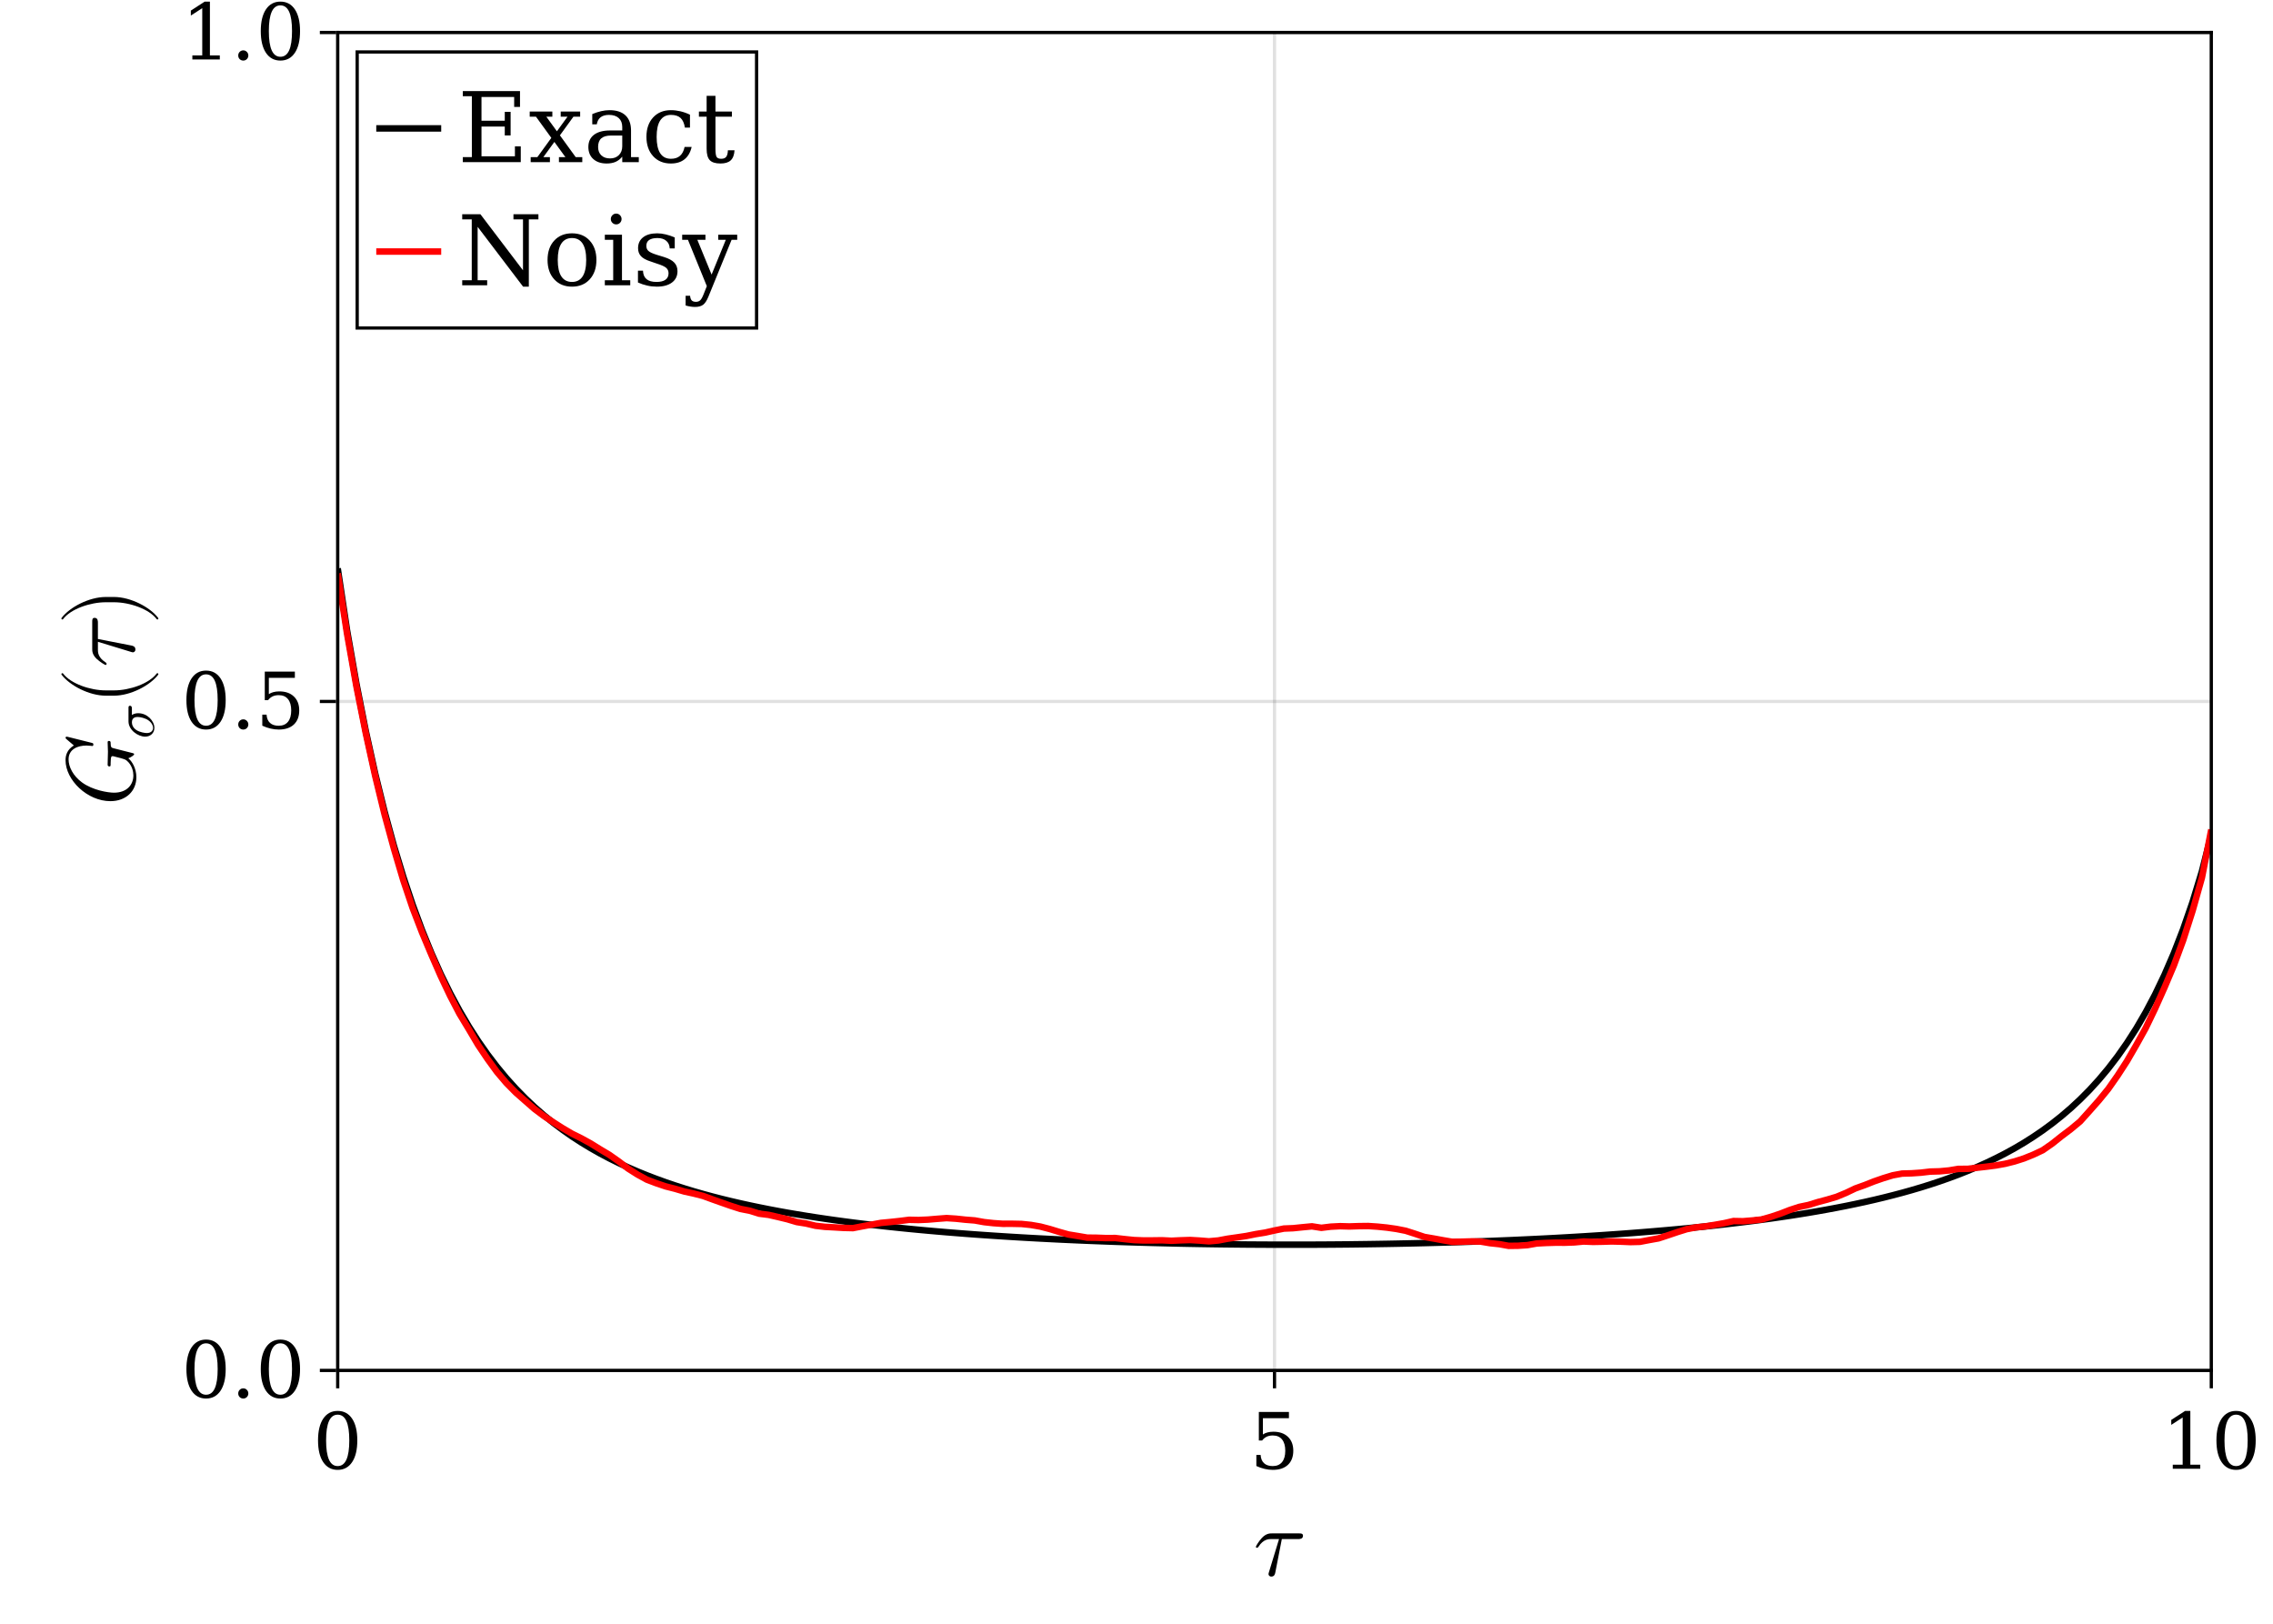 <?xml version="1.0" encoding="UTF-8"?>
<svg xmlns="http://www.w3.org/2000/svg" xmlns:xlink="http://www.w3.org/1999/xlink" width="700" height="500" viewBox="0 0 700 500">
<defs>
<g>
<g id="glyph-0-0-8865b92b">
<path d="M 15.328 -12.203 C 15.328 -12.938 14.703 -12.938 14.125 -12.938 L 5.734 -12.938 C 5.125 -12.938 3.953 -12.938 2.641 -11.516 C 1.656 -10.438 0.812 -9 0.812 -8.812 C 0.812 -8.812 0.812 -8.516 1.172 -8.516 C 1.406 -8.516 1.469 -8.641 1.656 -8.875 C 3.125 -11.188 4.828 -11.188 5.453 -11.188 L 7.953 -11.188 L 5.016 -1.562 C 4.891 -1.203 4.703 -0.562 4.703 -0.453 C 4.703 -0.125 4.922 0.359 5.578 0.359 C 6.562 0.359 6.719 -0.484 6.812 -0.938 L 8.812 -11.188 L 13.859 -11.188 C 14.25 -11.188 15.328 -11.188 15.328 -12.203 Z M 15.328 -12.203 "/>
</g>
<g id="glyph-1-0-8865b92b">
<path d="M 7.625 -0.828 C 8.82 -0.828 9.719 -1.484 10.312 -2.797 C 10.906 -4.109 11.203 -6.086 11.203 -8.734 C 11.203 -11.391 10.906 -13.375 10.312 -14.688 C 9.719 -16 8.82 -16.656 7.625 -16.656 C 6.438 -16.656 5.547 -16 4.953 -14.688 C 4.359 -13.375 4.062 -11.391 4.062 -8.734 C 4.062 -6.086 4.359 -4.109 4.953 -2.797 C 5.547 -1.484 6.438 -0.828 7.625 -0.828 Z M 7.625 0.344 C 5.727 0.344 4.242 -0.453 3.172 -2.047 C 2.109 -3.641 1.578 -5.867 1.578 -8.734 C 1.578 -11.598 2.109 -13.828 3.172 -15.422 C 4.242 -17.016 5.727 -17.812 7.625 -17.812 C 9.531 -17.812 11.016 -17.016 12.078 -15.422 C 13.141 -13.828 13.672 -11.598 13.672 -8.734 C 13.672 -5.867 13.141 -3.641 12.078 -2.047 C 11.016 -0.453 9.531 0.344 7.625 0.344 Z M 7.625 0.344 "/>
</g>
<g id="glyph-2-0-8865b92b">
<path d="M 12.078 -17.5 L 12.078 -15.578 L 4.062 -15.578 L 4.062 -10.562 C 4.469 -10.844 4.941 -11.051 5.484 -11.188 C 6.023 -11.332 6.629 -11.406 7.297 -11.406 C 9.191 -11.406 10.688 -10.879 11.781 -9.828 C 12.875 -8.785 13.422 -7.359 13.422 -5.547 C 13.422 -3.691 12.867 -2.242 11.766 -1.203 C 10.66 -0.172 9.109 0.344 7.109 0.344 C 6.297 0.344 5.469 0.242 4.625 0.047 C 3.781 -0.148 2.922 -0.445 2.047 -0.844 L 2.047 -4.25 L 3.359 -4.25 C 3.43 -3.133 3.785 -2.285 4.422 -1.703 C 5.055 -1.117 5.953 -0.828 7.109 -0.828 C 8.336 -0.828 9.285 -1.234 9.953 -2.047 C 10.617 -2.859 10.953 -4.023 10.953 -5.547 C 10.953 -7.055 10.617 -8.219 9.953 -9.031 C 9.297 -9.844 8.348 -10.25 7.109 -10.25 C 6.398 -10.25 5.773 -10.125 5.234 -9.875 C 4.703 -9.625 4.234 -9.234 3.828 -8.703 L 2.812 -8.703 L 2.812 -17.5 Z M 12.078 -17.5 "/>
</g>
<g id="glyph-3-0-8865b92b">
<path d="M 3.406 0 L 3.406 -1.25 L 6.453 -1.25 L 6.453 -15.797 L 2.938 -13.516 L 2.938 -15.047 L 7.203 -17.812 L 8.812 -17.812 L 8.812 -1.25 L 11.859 -1.25 L 11.859 0 Z M 3.406 0 "/>
</g>
<g id="glyph-3-1-8865b92b">
<path d="M 7.625 -0.828 C 8.82 -0.828 9.719 -1.484 10.312 -2.797 C 10.906 -4.109 11.203 -6.086 11.203 -8.734 C 11.203 -11.391 10.906 -13.375 10.312 -14.688 C 9.719 -16 8.82 -16.656 7.625 -16.656 C 6.438 -16.656 5.547 -16 4.953 -14.688 C 4.359 -13.375 4.062 -11.391 4.062 -8.734 C 4.062 -6.086 4.359 -4.109 4.953 -2.797 C 5.547 -1.484 6.438 -0.828 7.625 -0.828 Z M 7.625 0.344 C 5.727 0.344 4.242 -0.453 3.172 -2.047 C 2.109 -3.641 1.578 -5.867 1.578 -8.734 C 1.578 -11.598 2.109 -13.828 3.172 -15.422 C 4.242 -17.016 5.727 -17.812 7.625 -17.812 C 9.531 -17.812 11.016 -17.016 12.078 -15.422 C 13.141 -13.828 13.672 -11.598 13.672 -8.734 C 13.672 -5.867 13.141 -3.641 12.078 -2.047 C 11.016 -0.453 9.531 0.344 7.625 0.344 Z M 7.625 0.344 "/>
</g>
<g id="glyph-4-0-8865b92b">
<path d="M -7.797 -23.047 C -8.047 -23.047 -8.188 -22.922 -8.188 -22.656 C -8.188 -21.719 -8.094 -20.703 -8.094 -19.734 C -8.094 -18.453 -8.188 -17.094 -8.188 -15.812 C -8.188 -15.562 -8.188 -15.188 -7.594 -15.188 C -7.266 -15.188 -7.266 -15.516 -7.266 -15.953 L -7.266 -16.203 C -7.266 -16.594 -7.234 -17.094 -7.203 -17.484 C -7.109 -18.125 -7.078 -18.359 -6.656 -18.359 C -6.547 -18.359 -6.484 -18.359 -5.641 -18.125 C -2.969 -17.453 -2.641 -17.406 -1.797 -16.5 C -0.625 -15.203 -0.266 -13.562 -0.266 -12.422 C -0.266 -9.562 -2.25 -7.109 -6.234 -7.109 C -7.984 -7.109 -12.75 -7.828 -16.078 -10.266 C -18.844 -12.297 -20.219 -15.062 -20.219 -17.375 C -20.219 -20.547 -17.344 -21.625 -14.734 -21.625 C -13.953 -21.625 -12.984 -21.484 -12.906 -21.484 C -12.594 -21.484 -12.594 -21.781 -12.594 -21.938 C -12.594 -22.266 -12.625 -22.344 -13.141 -22.469 L -20.438 -24.297 C -20.547 -24.328 -20.734 -24.359 -20.844 -24.359 C -20.844 -24.359 -21.156 -24.328 -21.156 -24.031 C -21.156 -24.031 -21.156 -23.812 -20.812 -23.547 L -18.594 -21.656 C -20.672 -20.375 -21.156 -18.625 -21.156 -17.125 C -21.156 -10.953 -14.406 -4.5 -7.344 -4.5 C -2.516 -4.5 0.656 -7.625 0.656 -11.875 C 0.656 -14.641 -0.719 -16.828 -1.828 -17.703 C -1.109 -17.969 -0.031 -18.625 -0.031 -18.953 C -0.031 -19.172 -0.203 -19.234 -0.547 -19.312 L -6.266 -20.766 C -6.953 -20.938 -7.266 -21 -7.266 -22.312 C -7.266 -22.703 -7.266 -23.047 -7.797 -23.047 Z M -7.797 -23.047 "/>
</g>
<g id="glyph-5-0-8865b92b">
<path d="M -7.328 -10.203 C -7.766 -10.203 -7.766 -9.828 -7.766 -9.5 L -7.766 -5.406 C -7.766 -2.688 -4.781 -0.688 -2.641 -0.688 C -1.062 -0.688 0.203 -1.75 0.203 -3.391 C 0.203 -5.516 -1.984 -7.906 -4.75 -7.906 C -5.062 -7.906 -5.922 -7.906 -6.719 -7.344 L -6.719 -9.328 C -6.719 -9.562 -6.719 -10.203 -7.328 -10.203 Z M -4.969 -6.75 C -4.125 -6.75 -2.641 -6.391 -1.734 -5.781 C -0.672 -5.078 -0.203 -4.109 -0.203 -3.406 C -0.203 -2.516 -0.844 -1.797 -2.141 -1.797 C -2.688 -1.797 -4.156 -2.016 -5.219 -2.641 C -6.469 -3.406 -6.719 -4.484 -6.719 -5.094 C -6.719 -6.609 -5.531 -6.75 -4.969 -6.75 Z M -4.969 -6.75 "/>
</g>
<g id="glyph-6-0-8865b92b">
<path d="M 7.141 -9.953 C 7.047 -9.953 6.953 -9.906 6.906 -9.844 C 4.562 -6.719 -1.438 -4.656 -6.234 -4.656 L -8.766 -4.656 C -13.562 -4.656 -19.562 -6.719 -21.906 -9.844 C -21.953 -9.906 -22.047 -9.953 -22.141 -9.953 C -22.297 -9.953 -22.438 -9.812 -22.438 -9.656 C -22.438 -9.594 -22.406 -9.547 -22.375 -9.484 C -19.891 -6.188 -13.891 -3.031 -8.766 -3.031 L -6.234 -3.031 C -1.109 -3.031 4.891 -6.188 7.375 -9.484 C 7.406 -9.547 7.438 -9.594 7.438 -9.656 C 7.438 -9.812 7.297 -9.953 7.141 -9.953 Z M 7.141 -9.953 "/>
</g>
<g id="glyph-7-0-8865b92b">
<path d="M -12.203 -15.328 C -12.938 -15.328 -12.938 -14.703 -12.938 -14.125 L -12.938 -5.734 C -12.938 -5.125 -12.938 -3.953 -11.516 -2.641 C -10.438 -1.656 -9 -0.812 -8.812 -0.812 C -8.812 -0.812 -8.516 -0.812 -8.516 -1.172 C -8.516 -1.406 -8.641 -1.469 -8.875 -1.656 C -11.188 -3.125 -11.188 -4.828 -11.188 -5.453 L -11.188 -7.953 L -1.562 -5.016 C -1.203 -4.891 -0.562 -4.703 -0.453 -4.703 C -0.125 -4.703 0.359 -4.922 0.359 -5.578 C 0.359 -6.562 -0.484 -6.719 -0.938 -6.812 L -11.188 -8.812 L -11.188 -13.859 C -11.188 -14.25 -11.188 -15.328 -12.203 -15.328 Z M -12.203 -15.328 "/>
</g>
<g id="glyph-7-1-8865b92b">
<path d="M -6.234 -8.641 L -8.766 -8.641 C -13.891 -8.641 -19.891 -5.484 -22.375 -2.188 C -22.406 -2.125 -22.438 -2.062 -22.438 -2.016 C -22.438 -1.859 -22.297 -1.703 -22.141 -1.703 C -22.047 -1.703 -21.953 -1.766 -21.906 -1.828 C -19.562 -4.953 -13.562 -7.016 -8.766 -7.016 L -6.234 -7.016 C -1.438 -7.016 4.562 -4.953 6.906 -1.828 C 6.953 -1.766 7.047 -1.703 7.141 -1.703 C 7.297 -1.703 7.438 -1.859 7.438 -2.016 C 7.438 -2.062 7.406 -2.125 7.375 -2.188 C 4.891 -5.484 -1.109 -8.641 -6.234 -8.641 Z M -6.234 -8.641 "/>
</g>
<g id="glyph-8-0-8865b92b">
<path d="M 7.625 -0.828 C 8.82 -0.828 9.719 -1.484 10.312 -2.797 C 10.906 -4.109 11.203 -6.086 11.203 -8.734 C 11.203 -11.391 10.906 -13.375 10.312 -14.688 C 9.719 -16 8.82 -16.656 7.625 -16.656 C 6.438 -16.656 5.547 -16 4.953 -14.688 C 4.359 -13.375 4.062 -11.391 4.062 -8.734 C 4.062 -6.086 4.359 -4.109 4.953 -2.797 C 5.547 -1.484 6.438 -0.828 7.625 -0.828 Z M 7.625 0.344 C 5.727 0.344 4.242 -0.453 3.172 -2.047 C 2.109 -3.641 1.578 -5.867 1.578 -8.734 C 1.578 -11.598 2.109 -13.828 3.172 -15.422 C 4.242 -17.016 5.727 -17.812 7.625 -17.812 C 9.531 -17.812 11.016 -17.016 12.078 -15.422 C 13.141 -13.828 13.672 -11.598 13.672 -8.734 C 13.672 -5.867 13.141 -3.641 12.078 -2.047 C 11.016 -0.453 9.531 0.344 7.625 0.344 Z M 7.625 0.344 "/>
</g>
<g id="glyph-9-0-8865b92b">
<path d="M 2.266 -1.219 C 2.266 -1.656 2.41 -2.023 2.703 -2.328 C 3.004 -2.641 3.379 -2.797 3.828 -2.797 C 4.254 -2.797 4.617 -2.641 4.922 -2.328 C 5.223 -2.023 5.375 -1.656 5.375 -1.219 C 5.375 -0.789 5.223 -0.422 4.922 -0.109 C 4.617 0.191 4.254 0.344 3.828 0.344 C 3.379 0.344 3.004 0.191 2.703 -0.109 C 2.41 -0.41 2.266 -0.781 2.266 -1.219 Z M 2.266 -1.219 "/>
</g>
<g id="glyph-10-0-8865b92b">
<path d="M 7.625 -0.828 C 8.82 -0.828 9.719 -1.484 10.312 -2.797 C 10.906 -4.109 11.203 -6.086 11.203 -8.734 C 11.203 -11.391 10.906 -13.375 10.312 -14.688 C 9.719 -16 8.82 -16.656 7.625 -16.656 C 6.438 -16.656 5.547 -16 4.953 -14.688 C 4.359 -13.375 4.062 -11.391 4.062 -8.734 C 4.062 -6.086 4.359 -4.109 4.953 -2.797 C 5.547 -1.484 6.438 -0.828 7.625 -0.828 Z M 7.625 0.344 C 5.727 0.344 4.242 -0.453 3.172 -2.047 C 2.109 -3.641 1.578 -5.867 1.578 -8.734 C 1.578 -11.598 2.109 -13.828 3.172 -15.422 C 4.242 -17.016 5.727 -17.812 7.625 -17.812 C 9.531 -17.812 11.016 -17.016 12.078 -15.422 C 13.141 -13.828 13.672 -11.598 13.672 -8.734 C 13.672 -5.867 13.141 -3.641 12.078 -2.047 C 11.016 -0.453 9.531 0.344 7.625 0.344 Z M 7.625 0.344 "/>
</g>
<g id="glyph-11-0-8865b92b">
<path d="M 7.625 -0.828 C 8.82 -0.828 9.719 -1.484 10.312 -2.797 C 10.906 -4.109 11.203 -6.086 11.203 -8.734 C 11.203 -11.391 10.906 -13.375 10.312 -14.688 C 9.719 -16 8.82 -16.656 7.625 -16.656 C 6.438 -16.656 5.547 -16 4.953 -14.688 C 4.359 -13.375 4.062 -11.391 4.062 -8.734 C 4.062 -6.086 4.359 -4.109 4.953 -2.797 C 5.547 -1.484 6.438 -0.828 7.625 -0.828 Z M 7.625 0.344 C 5.727 0.344 4.242 -0.453 3.172 -2.047 C 2.109 -3.641 1.578 -5.867 1.578 -8.734 C 1.578 -11.598 2.109 -13.828 3.172 -15.422 C 4.242 -17.016 5.727 -17.812 7.625 -17.812 C 9.531 -17.812 11.016 -17.016 12.078 -15.422 C 13.141 -13.828 13.672 -11.598 13.672 -8.734 C 13.672 -5.867 13.141 -3.641 12.078 -2.047 C 11.016 -0.453 9.531 0.344 7.625 0.344 Z M 7.625 0.344 "/>
</g>
<g id="glyph-12-0-8865b92b">
<path d="M 2.266 -1.219 C 2.266 -1.656 2.41 -2.023 2.703 -2.328 C 3.004 -2.641 3.379 -2.797 3.828 -2.797 C 4.254 -2.797 4.617 -2.641 4.922 -2.328 C 5.223 -2.023 5.375 -1.656 5.375 -1.219 C 5.375 -0.789 5.223 -0.422 4.922 -0.109 C 4.617 0.191 4.254 0.344 3.828 0.344 C 3.379 0.344 3.004 0.191 2.703 -0.109 C 2.41 -0.41 2.266 -0.781 2.266 -1.219 Z M 2.266 -1.219 "/>
</g>
<g id="glyph-13-0-8865b92b">
<path d="M 12.078 -17.5 L 12.078 -15.578 L 4.062 -15.578 L 4.062 -10.562 C 4.469 -10.844 4.941 -11.051 5.484 -11.188 C 6.023 -11.332 6.629 -11.406 7.297 -11.406 C 9.191 -11.406 10.688 -10.879 11.781 -9.828 C 12.875 -8.785 13.422 -7.359 13.422 -5.547 C 13.422 -3.691 12.867 -2.242 11.766 -1.203 C 10.66 -0.172 9.109 0.344 7.109 0.344 C 6.297 0.344 5.469 0.242 4.625 0.047 C 3.781 -0.148 2.922 -0.445 2.047 -0.844 L 2.047 -4.25 L 3.359 -4.25 C 3.43 -3.133 3.785 -2.285 4.422 -1.703 C 5.055 -1.117 5.953 -0.828 7.109 -0.828 C 8.336 -0.828 9.285 -1.234 9.953 -2.047 C 10.617 -2.859 10.953 -4.023 10.953 -5.547 C 10.953 -7.055 10.617 -8.219 9.953 -9.031 C 9.297 -9.844 8.348 -10.25 7.109 -10.25 C 6.398 -10.25 5.773 -10.125 5.234 -9.875 C 4.703 -9.625 4.234 -9.234 3.828 -8.703 L 2.812 -8.703 L 2.812 -17.5 Z M 12.078 -17.5 "/>
</g>
<g id="glyph-14-0-8865b92b">
<path d="M 3.406 0 L 3.406 -1.25 L 6.453 -1.25 L 6.453 -15.797 L 2.938 -13.516 L 2.938 -15.047 L 7.203 -17.812 L 8.812 -17.812 L 8.812 -1.25 L 11.859 -1.25 L 11.859 0 Z M 3.406 0 "/>
</g>
<g id="glyph-15-0-8865b92b">
<path d="M 2.266 -1.219 C 2.266 -1.656 2.41 -2.023 2.703 -2.328 C 3.004 -2.641 3.379 -2.797 3.828 -2.797 C 4.254 -2.797 4.617 -2.641 4.922 -2.328 C 5.223 -2.023 5.375 -1.656 5.375 -1.219 C 5.375 -0.789 5.223 -0.422 4.922 -0.109 C 4.617 0.191 4.254 0.344 3.828 0.344 C 3.379 0.344 3.004 0.191 2.703 -0.109 C 2.41 -0.41 2.266 -0.781 2.266 -1.219 Z M 2.266 -1.219 "/>
</g>
<g id="glyph-16-0-8865b92b">
<path d="M 7.625 -0.828 C 8.82 -0.828 9.719 -1.484 10.312 -2.797 C 10.906 -4.109 11.203 -6.086 11.203 -8.734 C 11.203 -11.391 10.906 -13.375 10.312 -14.688 C 9.719 -16 8.82 -16.656 7.625 -16.656 C 6.438 -16.656 5.547 -16 4.953 -14.688 C 4.359 -13.375 4.062 -11.391 4.062 -8.734 C 4.062 -6.086 4.359 -4.109 4.953 -2.797 C 5.547 -1.484 6.438 -0.828 7.625 -0.828 Z M 7.625 0.344 C 5.727 0.344 4.242 -0.453 3.172 -2.047 C 2.109 -3.641 1.578 -5.867 1.578 -8.734 C 1.578 -11.598 2.109 -13.828 3.172 -15.422 C 4.242 -17.016 5.727 -17.812 7.625 -17.812 C 9.531 -17.812 11.016 -17.016 12.078 -15.422 C 13.141 -13.828 13.672 -11.598 13.672 -8.734 C 13.672 -5.867 13.141 -3.641 12.078 -2.047 C 11.016 -0.453 9.531 0.344 7.625 0.344 Z M 7.625 0.344 "/>
</g>
<g id="glyph-17-0-8865b92b">
<path d="M 1.656 0 L 1.656 -1.547 L 4.438 -1.547 L 4.438 -20.297 L 1.656 -20.297 L 1.656 -21.875 L 19.266 -21.875 L 19.266 -17 L 17.469 -17 L 17.469 -20.062 L 7.406 -20.062 L 7.406 -12.75 L 14.578 -12.75 L 14.578 -15.484 L 16.375 -15.484 L 16.375 -8.219 L 14.578 -8.219 L 14.578 -10.953 L 7.406 -10.953 L 7.406 -1.797 L 17.703 -1.797 L 17.703 -4.859 L 19.5 -4.859 L 19.5 0 Z M 1.656 0 "/>
</g>
<g id="glyph-17-1-8865b92b">
<path d="M 3.234 -14 L 0.859 -14 L 0.859 -15.578 L 3.234 -15.578 L 3.234 -20.406 L 5.953 -20.406 L 5.953 -15.578 L 11.016 -15.578 L 11.016 -14 L 5.953 -14 L 5.953 -4.109 C 5.953 -2.797 6.078 -1.953 6.328 -1.578 C 6.578 -1.211 7.047 -1.031 7.734 -1.031 C 8.441 -1.031 8.953 -1.234 9.266 -1.641 C 9.586 -2.055 9.758 -2.727 9.781 -3.656 L 11.828 -3.656 C 11.742 -2.238 11.352 -1.203 10.656 -0.547 C 9.969 0.098 8.914 0.422 7.5 0.422 C 5.945 0.422 4.848 0.078 4.203 -0.609 C 3.555 -1.297 3.234 -2.461 3.234 -4.109 Z M 3.234 -14 "/>
</g>
<g id="glyph-18-0-8865b92b">
<path d="M 8.734 -9.5 L 12 -14 L 9.906 -14 L 9.906 -15.578 L 15.891 -15.578 L 15.891 -14 L 13.828 -14 L 9.656 -8.25 L 14.516 -1.547 L 16.547 -1.547 L 16.547 0 L 9.359 0 L 9.359 -1.547 L 11.344 -1.547 L 7.953 -6.219 L 4.562 -1.547 L 6.578 -1.547 L 6.578 0 L 0.656 0 L 0.656 -1.547 L 2.719 -1.547 L 7.016 -7.469 L 2.281 -14 L 0.359 -14 L 0.359 -15.578 L 7.328 -15.578 L 7.328 -14 L 5.469 -14 Z M 8.734 -9.5 "/>
</g>
<g id="glyph-18-1-8865b92b">
<path d="M 11.938 -4.891 L 11.938 -8.188 L 8.469 -8.188 C 7.125 -8.188 6.125 -7.895 5.469 -7.312 C 4.82 -6.738 4.5 -5.859 4.5 -4.672 C 4.5 -3.586 4.828 -2.727 5.484 -2.094 C 6.148 -1.457 7.051 -1.141 8.188 -1.141 C 9.312 -1.141 10.219 -1.484 10.906 -2.172 C 11.594 -2.867 11.938 -3.773 11.938 -4.891 Z M 14.641 -9.734 L 14.641 -1.547 L 17.031 -1.547 L 17.031 0 L 11.938 0 L 11.938 -1.688 C 11.344 -0.957 10.656 -0.422 9.875 -0.078 C 9.094 0.254 8.18 0.422 7.141 0.422 C 5.41 0.422 4.035 -0.035 3.016 -0.953 C 2.004 -1.867 1.5 -3.109 1.5 -4.672 C 1.5 -6.285 2.078 -7.535 3.234 -8.422 C 4.398 -9.305 6.039 -9.75 8.156 -9.75 L 11.938 -9.75 L 11.938 -10.828 C 11.938 -12.004 11.578 -12.914 10.859 -13.562 C 10.141 -14.219 9.133 -14.547 7.844 -14.547 C 6.758 -14.547 5.898 -14.301 5.266 -13.812 C 4.641 -13.32 4.25 -12.598 4.094 -11.641 L 2.703 -11.641 L 2.703 -14.797 C 3.641 -15.191 4.547 -15.488 5.422 -15.688 C 6.305 -15.895 7.172 -16 8.016 -16 C 10.172 -16 11.812 -15.461 12.938 -14.391 C 14.07 -13.316 14.641 -11.766 14.641 -9.734 Z M 14.641 -9.734 "/>
</g>
<g id="glyph-18-2-8865b92b">
<path d="M 15.422 -4.672 C 15.047 -3.016 14.316 -1.75 13.234 -0.875 C 12.148 -0.008 10.75 0.422 9.031 0.422 C 6.758 0.422 4.938 -0.328 3.562 -1.828 C 2.188 -3.328 1.5 -5.316 1.5 -7.797 C 1.5 -10.285 2.188 -12.273 3.562 -13.766 C 4.938 -15.254 6.758 -16 9.031 -16 C 10.008 -16 10.988 -15.883 11.969 -15.656 C 12.945 -15.426 13.926 -15.078 14.906 -14.609 L 14.906 -10.625 L 13.344 -10.625 C 13.133 -11.988 12.688 -12.984 12 -13.609 C 11.312 -14.234 10.328 -14.547 9.047 -14.547 C 7.598 -14.547 6.5 -13.977 5.75 -12.844 C 5.008 -11.719 4.641 -10.035 4.641 -7.797 C 4.641 -5.547 5.008 -3.852 5.75 -2.719 C 6.488 -1.594 7.586 -1.031 9.047 -1.031 C 10.211 -1.031 11.141 -1.332 11.828 -1.938 C 12.523 -2.539 13 -3.453 13.25 -4.672 Z M 15.422 -4.672 "/>
</g>
<g id="glyph-19-0-8865b92b">
<path d="M 1.469 0 L 1.469 -1.547 L 4.406 -1.547 L 4.406 -20.297 L 1.469 -20.297 L 1.469 -21.875 L 7.078 -21.875 L 20.188 -4.609 L 20.188 -20.297 L 17.25 -20.297 L 17.25 -21.875 L 24.938 -21.875 L 24.938 -20.297 L 21.984 -20.297 L 21.984 0.422 L 20.219 0.422 L 6.219 -18 L 6.219 -1.547 L 9.156 -1.547 L 9.156 0 Z M 1.469 0 "/>
</g>
<g id="glyph-19-1-8865b92b">
<path d="M 9.031 -1.031 C 10.469 -1.031 11.555 -1.598 12.297 -2.734 C 13.035 -3.879 13.406 -5.566 13.406 -7.797 C 13.406 -10.023 13.035 -11.707 12.297 -12.844 C 11.555 -13.977 10.469 -14.547 9.031 -14.547 C 7.582 -14.547 6.488 -13.977 5.75 -12.844 C 5.008 -11.707 4.641 -10.023 4.641 -7.797 C 4.641 -5.566 5.008 -3.879 5.75 -2.734 C 6.5 -1.598 7.594 -1.031 9.031 -1.031 Z M 9.031 0.422 C 6.758 0.422 4.938 -0.328 3.562 -1.828 C 2.188 -3.328 1.5 -5.316 1.5 -7.797 C 1.5 -10.273 2.18 -12.258 3.547 -13.75 C 4.922 -15.25 6.75 -16 9.031 -16 C 11.301 -16 13.117 -15.25 14.484 -13.75 C 15.859 -12.258 16.547 -10.273 16.547 -7.797 C 16.547 -5.316 15.859 -3.328 14.484 -1.828 C 13.117 -0.328 11.301 0.422 9.031 0.422 Z M 9.031 0.422 "/>
</g>
<g id="glyph-19-2-8865b92b">
<path d="M 2.922 -20.406 C 2.922 -20.852 3.082 -21.242 3.406 -21.578 C 3.727 -21.91 4.117 -22.078 4.578 -22.078 C 5.035 -22.078 5.426 -21.91 5.75 -21.578 C 6.07 -21.242 6.234 -20.852 6.234 -20.406 C 6.234 -19.945 6.07 -19.555 5.75 -19.234 C 5.438 -18.91 5.047 -18.75 4.578 -18.75 C 4.117 -18.75 3.727 -18.91 3.406 -19.234 C 3.082 -19.555 2.922 -19.945 2.922 -20.406 Z M 6.359 -1.547 L 8.906 -1.547 L 8.906 0 L 1.078 0 L 1.078 -1.547 L 3.656 -1.547 L 3.656 -14 L 1.078 -14 L 1.078 -15.578 L 6.359 -15.578 Z M 6.359 -1.547 "/>
</g>
<g id="glyph-19-3-8865b92b">
<path d="M 1.688 -0.859 L 1.688 -4.5 L 3.234 -4.5 C 3.273 -3.332 3.641 -2.461 4.328 -1.891 C 5.016 -1.316 6.035 -1.031 7.391 -1.031 C 8.598 -1.031 9.52 -1.254 10.156 -1.703 C 10.789 -2.16 11.109 -2.82 11.109 -3.688 C 11.109 -4.375 10.875 -4.926 10.406 -5.344 C 9.945 -5.77 8.969 -6.219 7.469 -6.688 L 5.516 -7.359 C 4.18 -7.785 3.211 -8.32 2.609 -8.969 C 2.016 -9.613 1.719 -10.43 1.719 -11.422 C 1.719 -12.848 2.238 -13.969 3.281 -14.781 C 4.32 -15.594 5.77 -16 7.625 -16 C 8.438 -16 9.297 -15.891 10.203 -15.672 C 11.117 -15.461 12.055 -15.148 13.016 -14.734 L 13.016 -11.344 L 11.469 -11.344 C 11.426 -12.344 11.07 -13.125 10.406 -13.688 C 9.75 -14.258 8.848 -14.547 7.703 -14.547 C 6.566 -14.547 5.707 -14.344 5.125 -13.938 C 4.551 -13.539 4.266 -12.941 4.266 -12.141 C 4.266 -11.484 4.484 -10.957 4.922 -10.562 C 5.359 -10.164 6.238 -9.766 7.562 -9.359 L 9.703 -8.703 C 11.172 -8.242 12.227 -7.672 12.875 -6.984 C 13.531 -6.297 13.859 -5.41 13.859 -4.328 C 13.859 -2.848 13.289 -1.688 12.156 -0.844 C 11.031 0 9.477 0.422 7.5 0.422 C 6.488 0.422 5.504 0.312 4.547 0.094 C 3.598 -0.113 2.645 -0.43 1.688 -0.859 Z M 1.688 -0.859 "/>
</g>
<g id="glyph-20-0-8865b92b">
<path d="M 6.469 2.859 L 7.5 0.266 L 1.688 -14 L -0.094 -14 L -0.094 -15.578 L 7.078 -15.578 L 7.078 -14 L 4.578 -14 L 8.969 -3.297 L 13.344 -14 L 11.016 -14 L 11.016 -15.578 L 16.859 -15.578 L 16.859 -14 L 15.125 -14 L 7.984 3.516 C 7.492 4.723 6.953 5.551 6.359 6 C 5.766 6.445 4.926 6.672 3.844 6.672 C 3.383 6.672 2.91 6.629 2.422 6.547 C 1.941 6.473 1.457 6.363 0.969 6.219 L 0.969 3.234 L 2.344 3.234 C 2.406 3.898 2.57 4.375 2.844 4.656 C 3.125 4.945 3.555 5.094 4.141 5.094 C 4.68 5.094 5.113 4.941 5.438 4.641 C 5.77 4.348 6.113 3.754 6.469 2.859 Z M 6.469 2.859 "/>
</g>
</g>
<clipPath id="clip-0-8865b92b">
<path clip-rule="nonzero" d="M 104 169 L 681 169 L 681 389 L 104 389 Z M 104 169 "/>
</clipPath>
<clipPath id="clip-1-8865b92b">
<path clip-rule="nonzero" d="M 104 170 L 681 170 L 681 390 L 104 390 Z M 104 170 "/>
</clipPath>
</defs>
<rect x="-70" y="-50" width="840" height="600" fill="rgb(100%, 100%, 100%)" fill-opacity="1"/>
<path fill-rule="nonzero" fill="rgb(100%, 100%, 100%)" fill-opacity="1" d="M 104 422 L 681 422 L 681 10 L 104 10 Z M 104 422 "/>
<path fill="none" stroke-width="1" stroke-linecap="butt" stroke-linejoin="miter" stroke="rgb(0%, 0%, 0%)" stroke-opacity="0.12" stroke-miterlimit="1.155" d="M 104 422 L 104 10 "/>
<path fill="none" stroke-width="1" stroke-linecap="butt" stroke-linejoin="miter" stroke="rgb(0%, 0%, 0%)" stroke-opacity="0.12" stroke-miterlimit="1.155" d="M 392.5 422 L 392.5 10 "/>
<path fill="none" stroke-width="1" stroke-linecap="butt" stroke-linejoin="miter" stroke="rgb(0%, 0%, 0%)" stroke-opacity="0.12" stroke-miterlimit="1.155" d="M 681 422 L 681 10 "/>
<path fill="none" stroke-width="1" stroke-linecap="butt" stroke-linejoin="miter" stroke="rgb(0%, 0%, 0%)" stroke-opacity="0.12" stroke-miterlimit="1.155" d="M 104 422 L 681 422 "/>
<path fill="none" stroke-width="1" stroke-linecap="butt" stroke-linejoin="miter" stroke="rgb(0%, 0%, 0%)" stroke-opacity="0.12" stroke-miterlimit="1.155" d="M 104 216 L 681 216 "/>
<path fill="none" stroke-width="1" stroke-linecap="butt" stroke-linejoin="miter" stroke="rgb(0%, 0%, 0%)" stroke-opacity="0.12" stroke-miterlimit="1.155" d="M 104 10 L 681 10 "/>
<g fill="rgb(0%, 0%, 0%)" fill-opacity="1">
<use xlink:href="#glyph-0-0-8865b92b" x="385.945" y="485.118"/>
</g>
<g fill="rgb(0%, 0%, 0%)" fill-opacity="1">
<use xlink:href="#glyph-1-0-8865b92b" x="96.365" y="452.277"/>
</g>
<g fill="rgb(0%, 0%, 0%)" fill-opacity="1">
<use xlink:href="#glyph-2-0-8865b92b" x="384.865" y="452.277"/>
</g>
<g fill="rgb(0%, 0%, 0%)" fill-opacity="1">
<use xlink:href="#glyph-3-0-8865b92b" x="665.73" y="452.277"/>
</g>
<g fill="rgb(0%, 0%, 0%)" fill-opacity="1">
<use xlink:href="#glyph-3-1-8865b92b" x="681" y="452.277"/>
</g>
<g fill="rgb(0%, 0%, 0%)" fill-opacity="1">
<use xlink:href="#glyph-4-0-8865b92b" x="41.34" y="251.202"/>
</g>
<g fill="rgb(0%, 0%, 0%)" fill-opacity="1">
<use xlink:href="#glyph-5-0-8865b92b" x="47.34" y="227.526"/>
</g>
<g fill="rgb(0%, 0%, 0%)" fill-opacity="1">
<use xlink:href="#glyph-6-0-8865b92b" x="41.34" y="217.248"/>
</g>
<g fill="rgb(0%, 0%, 0%)" fill-opacity="1">
<use xlink:href="#glyph-7-0-8865b92b" x="41.34" y="205.578"/>
</g>
<g fill="rgb(0%, 0%, 0%)" fill-opacity="1">
<use xlink:href="#glyph-7-1-8865b92b" x="41.34" y="192.468"/>
</g>
<g fill="rgb(0%, 0%, 0%)" fill-opacity="1">
<use xlink:href="#glyph-8-0-8865b92b" x="55.832" y="430.309"/>
</g>
<g fill="rgb(0%, 0%, 0%)" fill-opacity="1">
<use xlink:href="#glyph-9-0-8865b92b" x="71.102" y="430.309"/>
</g>
<g fill="rgb(0%, 0%, 0%)" fill-opacity="1">
<use xlink:href="#glyph-10-0-8865b92b" x="78.73" y="430.309"/>
</g>
<g fill="rgb(0%, 0%, 0%)" fill-opacity="1">
<use xlink:href="#glyph-11-0-8865b92b" x="55.832" y="224.309"/>
</g>
<g fill="rgb(0%, 0%, 0%)" fill-opacity="1">
<use xlink:href="#glyph-12-0-8865b92b" x="71.102" y="224.309"/>
</g>
<g fill="rgb(0%, 0%, 0%)" fill-opacity="1">
<use xlink:href="#glyph-13-0-8865b92b" x="78.73" y="224.309"/>
</g>
<g fill="rgb(0%, 0%, 0%)" fill-opacity="1">
<use xlink:href="#glyph-14-0-8865b92b" x="55.832" y="18.309"/>
</g>
<g fill="rgb(0%, 0%, 0%)" fill-opacity="1">
<use xlink:href="#glyph-15-0-8865b92b" x="71.102" y="18.309"/>
</g>
<g fill="rgb(0%, 0%, 0%)" fill-opacity="1">
<use xlink:href="#glyph-16-0-8865b92b" x="78.73" y="18.309"/>
</g>
<g clip-path="url(#clip-0-8865b92b)">
<path fill="none" stroke-width="2" stroke-linecap="butt" stroke-linejoin="miter" stroke="rgb(0%, 0%, 0%)" stroke-opacity="1" stroke-miterlimit="2" d="M 104 175.035 L 106.887 194.18 L 109.77 210.605 L 112.656 225.188 L 115.539 238.223 L 118.426 249.934 L 121.309 260.477 L 124.195 270 L 127.078 278.613 L 129.965 286.422 L 132.852 293.512 L 135.734 299.965 L 138.621 305.84 L 141.504 311.207 L 144.391 316.109 L 147.273 320.598 L 150.16 324.715 L 153.047 328.496 L 155.93 331.977 L 158.816 335.18 L 161.699 338.133 L 164.586 340.863 L 167.469 343.391 L 170.355 345.73 L 173.238 347.902 L 176.125 349.922 L 179.012 351.797 L 181.895 353.547 L 184.781 355.18 L 187.664 356.707 L 190.551 358.133 L 193.434 359.473 L 196.32 360.727 L 199.203 361.902 L 202.09 363.008 L 204.977 364.051 L 207.859 365.031 L 210.746 365.957 L 213.629 366.832 L 216.516 367.66 L 219.398 368.441 L 222.285 369.184 L 225.172 369.887 L 228.055 370.555 L 230.941 371.188 L 233.824 371.789 L 236.711 372.363 L 239.594 372.91 L 242.48 373.43 L 245.363 373.922 L 248.25 374.395 L 251.137 374.848 L 254.02 375.277 L 256.906 375.691 L 259.789 376.082 L 262.676 376.461 L 265.559 376.82 L 268.445 377.164 L 271.328 377.492 L 274.215 377.809 L 277.102 378.113 L 279.984 378.402 L 282.871 378.68 L 285.754 378.945 L 288.641 379.199 L 291.523 379.445 L 294.41 379.676 L 297.297 379.902 L 300.18 380.117 L 303.066 380.32 L 305.949 380.516 L 308.836 380.703 L 311.719 380.883 L 314.605 381.055 L 317.488 381.219 L 320.375 381.375 L 323.262 381.523 L 326.145 381.668 L 329.031 381.801 L 331.914 381.93 L 334.801 382.051 L 337.684 382.164 L 340.57 382.273 L 343.453 382.379 L 349.227 382.566 L 352.109 382.648 L 354.996 382.73 L 357.879 382.801 L 360.766 382.871 L 363.648 382.934 L 366.535 382.992 L 369.422 383.043 L 372.305 383.09 L 375.191 383.133 L 378.074 383.168 L 380.961 383.199 L 383.844 383.227 L 386.73 383.246 L 389.613 383.262 L 392.5 383.273 L 395.387 383.281 L 398.27 383.281 L 401.156 383.277 L 404.039 383.27 L 406.926 383.258 L 409.809 383.238 L 412.695 383.215 L 415.578 383.188 L 418.465 383.152 L 421.352 383.113 L 424.234 383.07 L 427.121 383.023 L 430.004 382.969 L 432.891 382.91 L 435.773 382.848 L 438.66 382.777 L 441.547 382.703 L 444.43 382.621 L 447.316 382.539 L 450.199 382.445 L 453.086 382.352 L 455.969 382.246 L 458.855 382.141 L 461.738 382.023 L 464.625 381.906 L 467.512 381.777 L 470.395 381.645 L 473.281 381.508 L 476.164 381.363 L 479.051 381.211 L 481.934 381.051 L 484.82 380.883 L 487.703 380.711 L 490.59 380.527 L 493.477 380.34 L 496.359 380.141 L 499.246 379.938 L 502.129 379.723 L 505.016 379.5 L 507.898 379.266 L 510.785 379.023 L 513.672 378.773 L 516.555 378.512 L 519.441 378.238 L 522.324 377.953 L 525.211 377.66 L 528.094 377.352 L 530.98 377.031 L 533.863 376.695 L 536.75 376.348 L 539.637 375.984 L 542.52 375.609 L 545.406 375.215 L 548.289 374.801 L 551.176 374.371 L 554.059 373.922 L 556.945 373.453 L 559.828 372.961 L 562.715 372.445 L 565.602 371.906 L 568.484 371.344 L 571.371 370.75 L 574.254 370.129 L 577.141 369.473 L 580.023 368.785 L 582.91 368.059 L 585.797 367.297 L 588.68 366.488 L 591.566 365.637 L 594.449 364.738 L 597.336 363.781 L 600.219 362.77 L 603.105 361.695 L 605.988 360.555 L 608.875 359.336 L 611.762 358.039 L 614.645 356.656 L 617.531 355.176 L 620.414 353.59 L 623.301 351.891 L 626.184 350.062 L 629.07 348.098 L 631.953 345.98 L 634.84 343.691 L 637.727 341.219 L 640.609 338.539 L 643.496 335.633 L 646.379 332.469 L 649.266 329.023 L 652.148 325.266 L 655.035 321.152 L 657.922 316.645 L 660.805 311.691 L 663.691 306.234 L 666.574 300.207 L 669.461 293.531 L 672.344 286.094 L 675.23 277.766 L 678.113 268.312 L 681 256.965 "/>
</g>
<g clip-path="url(#clip-1-8865b92b)">
<path fill="none" stroke-width="2" stroke-linecap="butt" stroke-linejoin="miter" stroke="rgb(100%, 0%, 0%)" stroke-opacity="1" stroke-miterlimit="2" d="M 104 176.555 L 106.887 195.184 L 109.77 211.391 L 112.656 225.816 L 115.539 238.91 L 118.426 250.754 L 121.309 261.316 L 124.195 271.062 L 127.078 279.621 L 129.965 287.109 L 132.852 293.965 L 135.734 300.559 L 138.621 306.641 L 141.504 312.168 L 144.391 316.953 L 147.273 321.824 L 150.16 326.109 L 153.047 330.086 L 155.93 333.48 L 158.816 336.41 L 161.699 338.945 L 164.586 341.473 L 167.469 343.637 L 170.355 345.543 L 173.238 347.383 L 176.125 349.082 L 179.012 350.512 L 181.895 352.098 L 184.781 353.887 L 187.664 355.609 L 190.551 357.637 L 193.434 359.844 L 196.32 361.672 L 199.203 363.25 L 202.09 364.348 L 204.977 365.32 L 207.859 366.051 L 210.746 366.902 L 213.629 367.531 L 216.516 368.266 L 219.398 369.32 L 222.285 370.344 L 225.172 371.352 L 228.055 372.273 L 230.941 372.832 L 233.824 373.73 L 236.711 374.094 L 239.594 374.75 L 242.48 375.449 L 245.363 376.305 L 248.25 376.766 L 251.137 377.449 L 254.02 377.781 L 256.906 377.938 L 259.789 378.109 L 262.676 378.176 L 265.559 377.621 L 268.445 377.09 L 271.328 376.562 L 274.215 376.293 L 277.102 375.98 L 279.984 375.617 L 282.871 375.676 L 285.754 375.555 L 288.641 375.312 L 291.523 375.09 L 294.41 375.277 L 297.297 375.586 L 300.18 375.812 L 303.066 376.328 L 305.949 376.645 L 308.836 376.844 L 311.719 376.836 L 314.605 376.898 L 317.488 377.195 L 320.375 377.695 L 323.262 378.449 L 326.145 379.328 L 329.031 380.137 L 331.914 380.605 L 334.801 381.102 L 337.684 381.137 L 340.57 381.242 L 343.453 381.227 L 346.34 381.559 L 349.227 381.855 L 352.109 381.969 L 354.996 381.961 L 357.879 381.922 L 360.766 382.066 L 363.648 381.93 L 366.535 381.84 L 369.422 382.008 L 372.305 382.238 L 375.191 381.98 L 378.074 381.438 L 380.961 381.027 L 383.844 380.598 L 386.73 380.016 L 389.613 379.551 L 392.5 378.906 L 395.387 378.316 L 398.27 378.199 L 401.156 377.902 L 404.039 377.629 L 406.926 378.082 L 409.809 377.73 L 412.695 377.582 L 415.578 377.66 L 418.465 377.566 L 421.352 377.531 L 424.234 377.723 L 427.121 378.016 L 430.004 378.426 L 432.891 378.992 L 435.773 379.914 L 438.66 380.891 L 441.547 381.387 L 444.43 381.918 L 447.316 382.406 L 450.199 382.348 L 453.086 382.266 L 455.969 382.324 L 458.855 382.805 L 461.738 383.113 L 464.625 383.637 L 467.512 383.602 L 470.395 383.414 L 473.281 382.898 L 476.164 382.746 L 479.051 382.66 L 481.934 382.668 L 484.82 382.566 L 487.703 382.297 L 490.59 382.418 L 493.477 382.363 L 496.359 382.273 L 499.246 382.348 L 502.129 382.469 L 505.016 382.398 L 507.898 381.848 L 510.785 381.328 L 513.672 380.383 L 516.555 379.402 L 519.441 378.5 L 522.324 377.941 L 525.211 377.629 L 528.094 377.164 L 530.98 376.652 L 533.863 375.996 L 536.75 376.051 L 539.637 375.82 L 542.52 375.516 L 545.406 374.688 L 548.289 373.723 L 551.176 372.598 L 554.059 371.652 L 556.945 371.047 L 559.828 370.16 L 562.715 369.391 L 565.602 368.531 L 568.484 367.336 L 571.371 365.961 L 574.254 364.926 L 577.141 363.785 L 580.023 362.785 L 582.91 361.91 L 585.797 361.379 L 588.68 361.301 L 591.566 361.102 L 594.449 360.766 L 597.336 360.688 L 600.219 360.418 L 603.105 359.938 L 605.988 359.926 L 608.875 359.582 L 611.762 359.254 L 614.645 358.883 L 617.531 358.363 L 620.414 357.641 L 623.301 356.719 L 626.184 355.555 L 629.07 354.199 L 631.953 352.199 L 634.84 349.902 L 637.727 347.719 L 640.609 345.324 L 643.496 342.113 L 646.379 338.848 L 649.266 335.316 L 652.148 331.199 L 655.035 326.746 L 657.922 321.758 L 660.805 316.559 L 663.691 310.562 L 666.574 304.113 L 669.461 297.309 L 672.344 289.504 L 675.23 280.484 L 678.113 270.258 L 681 255.445 "/>
</g>
<path fill-rule="nonzero" fill="rgb(100%, 100%, 100%)" fill-opacity="1" stroke-width="1" stroke-linecap="butt" stroke-linejoin="miter" stroke="rgb(0%, 0%, 0%)" stroke-opacity="1" stroke-miterlimit="2" d="M 110 101 L 233 101 L 233 16 L 110 16 Z M 110 101 "/>
<path fill="none" stroke-width="1" stroke-linecap="butt" stroke-linejoin="miter" stroke="rgb(0%, 0%, 0%)" stroke-opacity="1" stroke-miterlimit="1.155" d="M 104 422.5 L 104 427.5 "/>
<path fill="none" stroke-width="1" stroke-linecap="butt" stroke-linejoin="miter" stroke="rgb(0%, 0%, 0%)" stroke-opacity="1" stroke-miterlimit="1.155" d="M 392.5 422.5 L 392.5 427.5 "/>
<path fill="none" stroke-width="1" stroke-linecap="butt" stroke-linejoin="miter" stroke="rgb(0%, 0%, 0%)" stroke-opacity="1" stroke-miterlimit="1.155" d="M 681 422.5 L 681 427.5 "/>
<path fill="none" stroke-width="1" stroke-linecap="butt" stroke-linejoin="miter" stroke="rgb(0%, 0%, 0%)" stroke-opacity="1" stroke-miterlimit="1.155" d="M 103.5 422 L 98.5 422 "/>
<path fill="none" stroke-width="1" stroke-linecap="butt" stroke-linejoin="miter" stroke="rgb(0%, 0%, 0%)" stroke-opacity="1" stroke-miterlimit="1.155" d="M 103.5 216 L 98.5 216 "/>
<path fill="none" stroke-width="1" stroke-linecap="butt" stroke-linejoin="miter" stroke="rgb(0%, 0%, 0%)" stroke-opacity="1" stroke-miterlimit="1.155" d="M 103.5 10 L 98.5 10 "/>
<path fill="none" stroke-width="2" stroke-linecap="butt" stroke-linejoin="miter" stroke="rgb(0%, 0%, 0%)" stroke-opacity="1" stroke-miterlimit="2" d="M 115.875 39.539 L 135.875 39.539 "/>
<path fill="none" stroke-width="2" stroke-linecap="butt" stroke-linejoin="miter" stroke="rgb(100%, 0%, 0%)" stroke-opacity="1" stroke-miterlimit="2" d="M 115.875 77.461 L 135.875 77.461 "/>
<g fill="rgb(0%, 0%, 0%)" fill-opacity="1">
<use xlink:href="#glyph-17-0-8865b92b" x="140.875" y="49.925"/>
</g>
<g fill="rgb(0%, 0%, 0%)" fill-opacity="1">
<use xlink:href="#glyph-18-0-8865b92b" x="162.774" y="49.925"/>
</g>
<g fill="rgb(0%, 0%, 0%)" fill-opacity="1">
<use xlink:href="#glyph-18-1-8865b92b" x="179.693" y="49.925"/>
</g>
<g fill="rgb(0%, 0%, 0%)" fill-opacity="1">
<use xlink:href="#glyph-18-2-8865b92b" x="197.579" y="49.925"/>
</g>
<g fill="rgb(0%, 0%, 0%)" fill-opacity="1">
<use xlink:href="#glyph-17-1-8865b92b" x="214.381" y="49.925"/>
</g>
<g fill="rgb(0%, 0%, 0%)" fill-opacity="1">
<use xlink:href="#glyph-19-0-8865b92b" x="140.875" y="87.847"/>
</g>
<g fill="rgb(0%, 0%, 0%)" fill-opacity="1">
<use xlink:href="#glyph-19-1-8865b92b" x="167.125" y="87.847"/>
</g>
<g fill="rgb(0%, 0%, 0%)" fill-opacity="1">
<use xlink:href="#glyph-19-2-8865b92b" x="185.187" y="87.847"/>
</g>
<g fill="rgb(0%, 0%, 0%)" fill-opacity="1">
<use xlink:href="#glyph-19-3-8865b92b" x="194.781" y="87.847"/>
</g>
<g fill="rgb(0%, 0%, 0%)" fill-opacity="1">
<use xlink:href="#glyph-20-0-8865b92b" x="210.177" y="87.847"/>
</g>
<path fill="none" stroke-width="1" stroke-linecap="butt" stroke-linejoin="miter" stroke="rgb(0%, 0%, 0%)" stroke-opacity="1" stroke-miterlimit="1.155" d="M 103.5 422 L 681.5 422 "/>
<path fill="none" stroke-width="1" stroke-linecap="butt" stroke-linejoin="miter" stroke="rgb(0%, 0%, 0%)" stroke-opacity="1" stroke-miterlimit="1.155" d="M 104 422.5 L 104 9.5 "/>
<path fill="none" stroke-width="1" stroke-linecap="butt" stroke-linejoin="miter" stroke="rgb(0%, 0%, 0%)" stroke-opacity="1" stroke-miterlimit="1.155" d="M 103.5 10 L 681.5 10 "/>
<path fill="none" stroke-width="1" stroke-linecap="butt" stroke-linejoin="miter" stroke="rgb(0%, 0%, 0%)" stroke-opacity="1" stroke-miterlimit="1.155" d="M 681 422.5 L 681 9.5 "/>
</svg>
